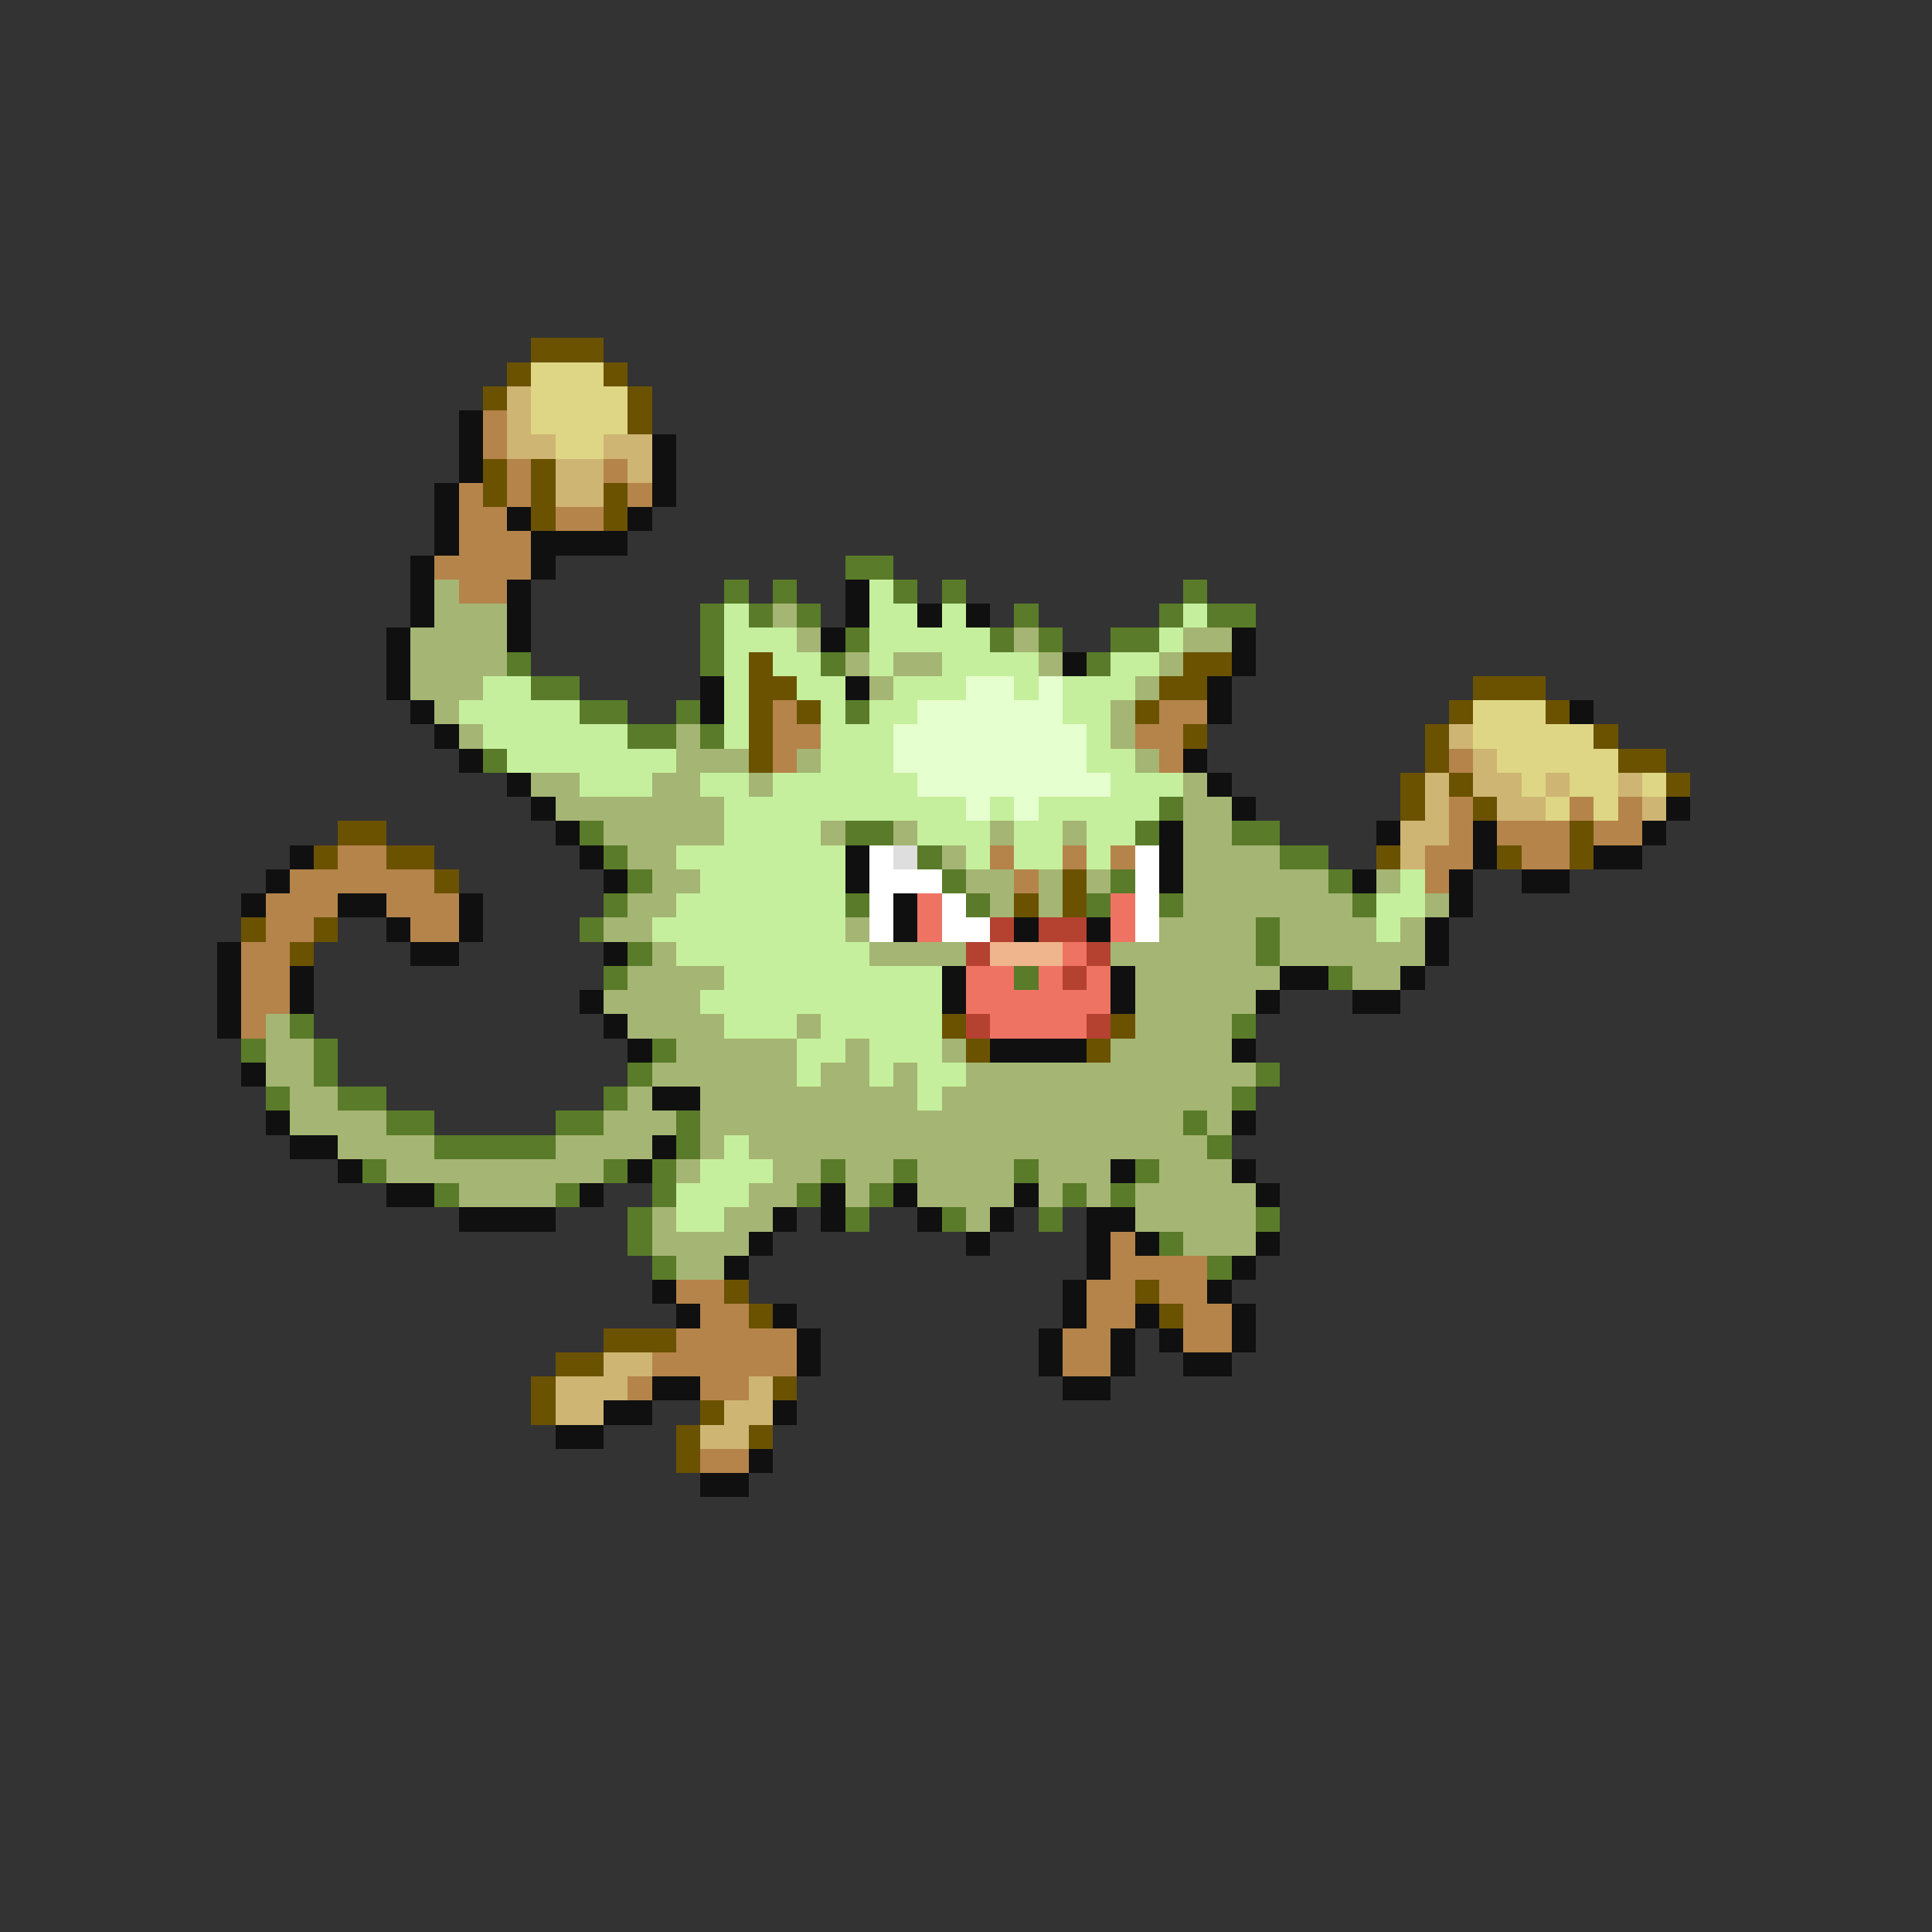 <svg xmlns="http://www.w3.org/2000/svg" viewBox="0 -0.5 80 80" shape-rendering="crispEdges">
<rect x="0" y="-0.5" width="80" height="80" fill="#333333" stroke="none"/>
<path stroke="#6b5200" d="M22 14h3M21 15h1M25 15h1M20 16h1M26 16h1M26 17h1M20 19h1M22 19h1M20 20h1M22 20h1M25 20h1M22 21h1M25 21h1M31 27h1M49 27h2M31 28h2M48 28h2M61 28h3M31 29h1M33 29h1M47 29h1M60 29h1M64 29h1M31 30h1M49 30h1M59 30h1M66 30h1M31 31h1M59 31h1M67 31h2M58 32h1M60 32h1M69 32h1M58 33h1M61 33h1M14 34h2M65 34h1M13 35h1M16 35h2M57 35h1M62 35h1M65 35h1M18 36h1M44 36h1M42 37h1M44 37h1M10 38h1M13 38h1M12 39h1M39 42h1M46 42h1M40 43h1M45 43h1M30 53h1M47 53h1M31 54h1M48 54h1M25 55h3M23 56h2M22 57h1M32 57h1M22 58h1M29 58h1M28 59h1M31 59h1M28 60h1" />
<path stroke="#ded684" d="M22 15h3M22 16h4M22 17h4M23 18h2M61 29h3M61 30h5M62 31h5M63 32h1M65 32h2M68 32h1M64 33h1M66 33h1" />
<path stroke="#ceb573" d="M21 16h1M21 17h1M21 18h2M25 18h2M23 19h2M26 19h1M23 20h2M60 30h1M61 31h1M59 32h1M61 32h2M64 32h1M67 32h1M59 33h1M62 33h2M68 33h1M58 34h2M58 35h1M25 56h2M23 57h3M31 57h1M23 58h2M30 58h2M29 59h2" />
<path stroke="#101010" d="M19 17h1M19 18h1M27 18h1M19 19h1M27 19h1M18 20h1M27 20h1M18 21h1M21 21h1M26 21h1M18 22h1M22 22h4M17 23h1M22 23h1M17 24h1M21 24h1M35 24h1M17 25h1M21 25h1M35 25h1M38 25h1M40 25h1M16 26h1M21 26h1M34 26h1M51 26h1M16 27h1M44 27h1M51 27h1M16 28h1M29 28h1M35 28h1M50 28h1M17 29h1M29 29h1M50 29h1M65 29h1M18 30h1M19 31h1M49 31h1M21 32h1M50 32h1M22 33h1M51 33h1M69 33h1M23 34h1M48 34h1M57 34h1M61 34h1M68 34h1M12 35h1M24 35h1M35 35h1M48 35h1M61 35h1M66 35h2M11 36h1M25 36h1M35 36h1M48 36h1M56 36h1M60 36h1M63 36h2M10 37h1M14 37h2M19 37h1M37 37h1M60 37h1M16 38h1M19 38h1M37 38h1M42 38h1M45 38h1M59 38h1M9 39h1M17 39h2M25 39h1M59 39h1M9 40h1M12 40h1M39 40h1M46 40h1M53 40h2M58 40h1M9 41h1M12 41h1M24 41h1M39 41h1M46 41h1M52 41h1M56 41h2M9 42h1M25 42h1M26 43h1M41 43h4M51 43h1M10 44h1M27 45h2M11 46h1M51 46h1M12 47h2M27 47h1M14 48h1M26 48h1M46 48h1M51 48h1M16 49h2M24 49h1M34 49h1M37 49h1M42 49h1M52 49h1M19 50h4M32 50h1M34 50h1M38 50h1M41 50h1M45 50h2M31 51h1M40 51h1M45 51h1M47 51h1M52 51h1M30 52h1M45 52h1M51 52h1M27 53h1M44 53h1M50 53h1M28 54h1M32 54h1M44 54h1M47 54h1M51 54h1M33 55h1M43 55h1M46 55h1M48 55h1M51 55h1M33 56h1M43 56h1M46 56h1M49 56h2M27 57h2M44 57h2M25 58h2M32 58h1M23 59h2M31 60h1M29 61h2" />
<path stroke="#b5844a" d="M20 17h1M20 18h1M21 19h1M25 19h1M19 20h1M21 20h1M26 20h1M19 21h2M23 21h2M19 22h3M18 23h4M19 24h2M32 29h1M48 29h2M32 30h2M47 30h2M32 31h1M48 31h1M60 31h1M60 33h1M65 33h1M67 33h1M60 34h1M62 34h3M66 34h2M14 35h2M41 35h1M44 35h1M46 35h1M59 35h2M63 35h2M12 36h6M42 36h1M59 36h1M11 37h3M16 37h3M11 38h2M17 38h2M10 39h2M10 40h2M10 41h2M10 42h1M46 51h1M46 52h4M28 53h2M45 53h2M48 53h2M29 54h2M45 54h2M49 54h2M28 55h5M44 55h2M49 55h2M27 56h6M44 56h2M26 57h1M29 57h2M29 60h2" />
<path stroke="#5a7b29" d="M35 23h2M30 24h1M32 24h1M37 24h1M39 24h1M49 24h1M29 25h1M31 25h1M33 25h1M42 25h1M48 25h1M50 25h2M29 26h1M35 26h1M41 26h1M43 26h1M46 26h2M21 27h1M29 27h1M34 27h1M45 27h1M22 28h2M24 29h2M28 29h1M35 29h1M26 30h2M29 30h1M20 31h1M48 33h1M24 34h1M35 34h2M47 34h1M51 34h2M25 35h1M38 35h1M53 35h2M26 36h1M39 36h1M46 36h1M55 36h1M25 37h1M35 37h1M40 37h1M45 37h1M48 37h1M56 37h1M24 38h1M52 38h1M26 39h1M52 39h1M25 40h1M42 40h1M55 40h1M12 42h1M51 42h1M10 43h1M13 43h1M27 43h1M13 44h1M26 44h1M52 44h1M11 45h1M14 45h2M25 45h1M51 45h1M16 46h2M23 46h2M28 46h1M49 46h1M18 47h5M28 47h1M50 47h1M15 48h1M25 48h1M27 48h1M34 48h1M37 48h1M42 48h1M47 48h1M18 49h1M23 49h1M27 49h1M33 49h1M36 49h1M44 49h1M46 49h1M26 50h1M35 50h1M39 50h1M43 50h1M52 50h1M26 51h1M48 51h1M27 52h1M50 52h1" />
<path stroke="#a5b573" d="M18 24h1M18 25h3M32 25h1M17 26h4M33 26h1M42 26h1M49 26h2M17 27h4M35 27h1M37 27h2M43 27h1M48 27h1M17 28h3M36 28h1M47 28h1M18 29h1M46 29h1M19 30h1M28 30h1M46 30h1M28 31h3M33 31h1M47 31h1M22 32h2M27 32h2M31 32h1M49 32h1M23 33h7M49 33h2M25 34h5M34 34h1M37 34h1M41 34h1M44 34h1M49 34h2M26 35h2M39 35h1M49 35h4M27 36h2M40 36h2M43 36h1M45 36h1M49 36h6M57 36h1M26 37h2M41 37h1M43 37h1M49 37h7M59 37h1M25 38h2M35 38h1M48 38h4M53 38h4M58 38h1M27 39h1M36 39h4M46 39h6M53 39h6M26 40h4M47 40h6M56 40h2M25 41h4M47 41h5M11 42h1M26 42h4M33 42h1M47 42h4M11 43h2M28 43h5M35 43h1M39 43h1M46 43h5M11 44h2M27 44h6M34 44h2M37 44h1M40 44h12M12 45h2M26 45h1M29 45h9M39 45h12M12 46h4M25 46h3M29 46h20M50 46h1M14 47h4M23 47h4M29 47h1M31 47h19M16 48h9M28 48h1M32 48h2M35 48h2M38 48h4M43 48h3M48 48h3M19 49h4M31 49h2M35 49h1M38 49h4M43 49h1M45 49h1M47 49h5M27 50h1M30 50h2M40 50h1M47 50h5M27 51h4M49 51h3M28 52h2" />
<path stroke="#c5ef9c" d="M36 24h1M30 25h1M36 25h2M39 25h1M49 25h1M30 26h3M36 26h5M48 26h1M30 27h1M32 27h2M36 27h1M39 27h4M46 27h2M20 28h2M30 28h1M33 28h2M37 28h3M42 28h1M44 28h3M19 29h5M30 29h1M34 29h1M36 29h2M44 29h2M20 30h6M30 30h1M34 30h3M45 30h1M21 31h7M34 31h3M45 31h2M24 32h3M29 32h2M32 32h6M46 32h3M30 33h10M41 33h1M43 33h5M30 34h4M38 34h3M42 34h2M45 34h2M28 35h7M40 35h1M42 35h2M45 35h1M29 36h6M58 36h1M28 37h7M57 37h2M27 38h8M57 38h1M28 39h8M30 40h9M29 41h10M30 42h3M34 42h5M33 43h2M36 43h3M33 44h1M36 44h1M38 44h2M38 45h1M30 47h1M29 48h3M28 49h3M28 50h2" />
<path stroke="#e6ffce" d="M40 28h2M43 28h1M38 29h6M37 30h8M37 31h8M38 32h8M40 33h1M42 33h1" />
<path stroke="#ffffff" d="M36 35h1M47 35h1M36 36h3M47 36h1M36 37h1M39 37h1M47 37h1M36 38h1M39 38h2M47 38h1" />
<path stroke="#dedede" d="M37 35h1" />
<path stroke="#ef7363" d="M38 37h1M46 37h1M38 38h1M46 38h1M44 39h1M40 40h2M43 40h1M45 40h1M40 41h6M41 42h4" />
<path stroke="#b54231" d="M41 38h1M43 38h2M40 39h1M45 39h1M44 40h1M40 42h1M45 42h1" />
<path stroke="#efb58c" d="M41 39h3" />
</svg>